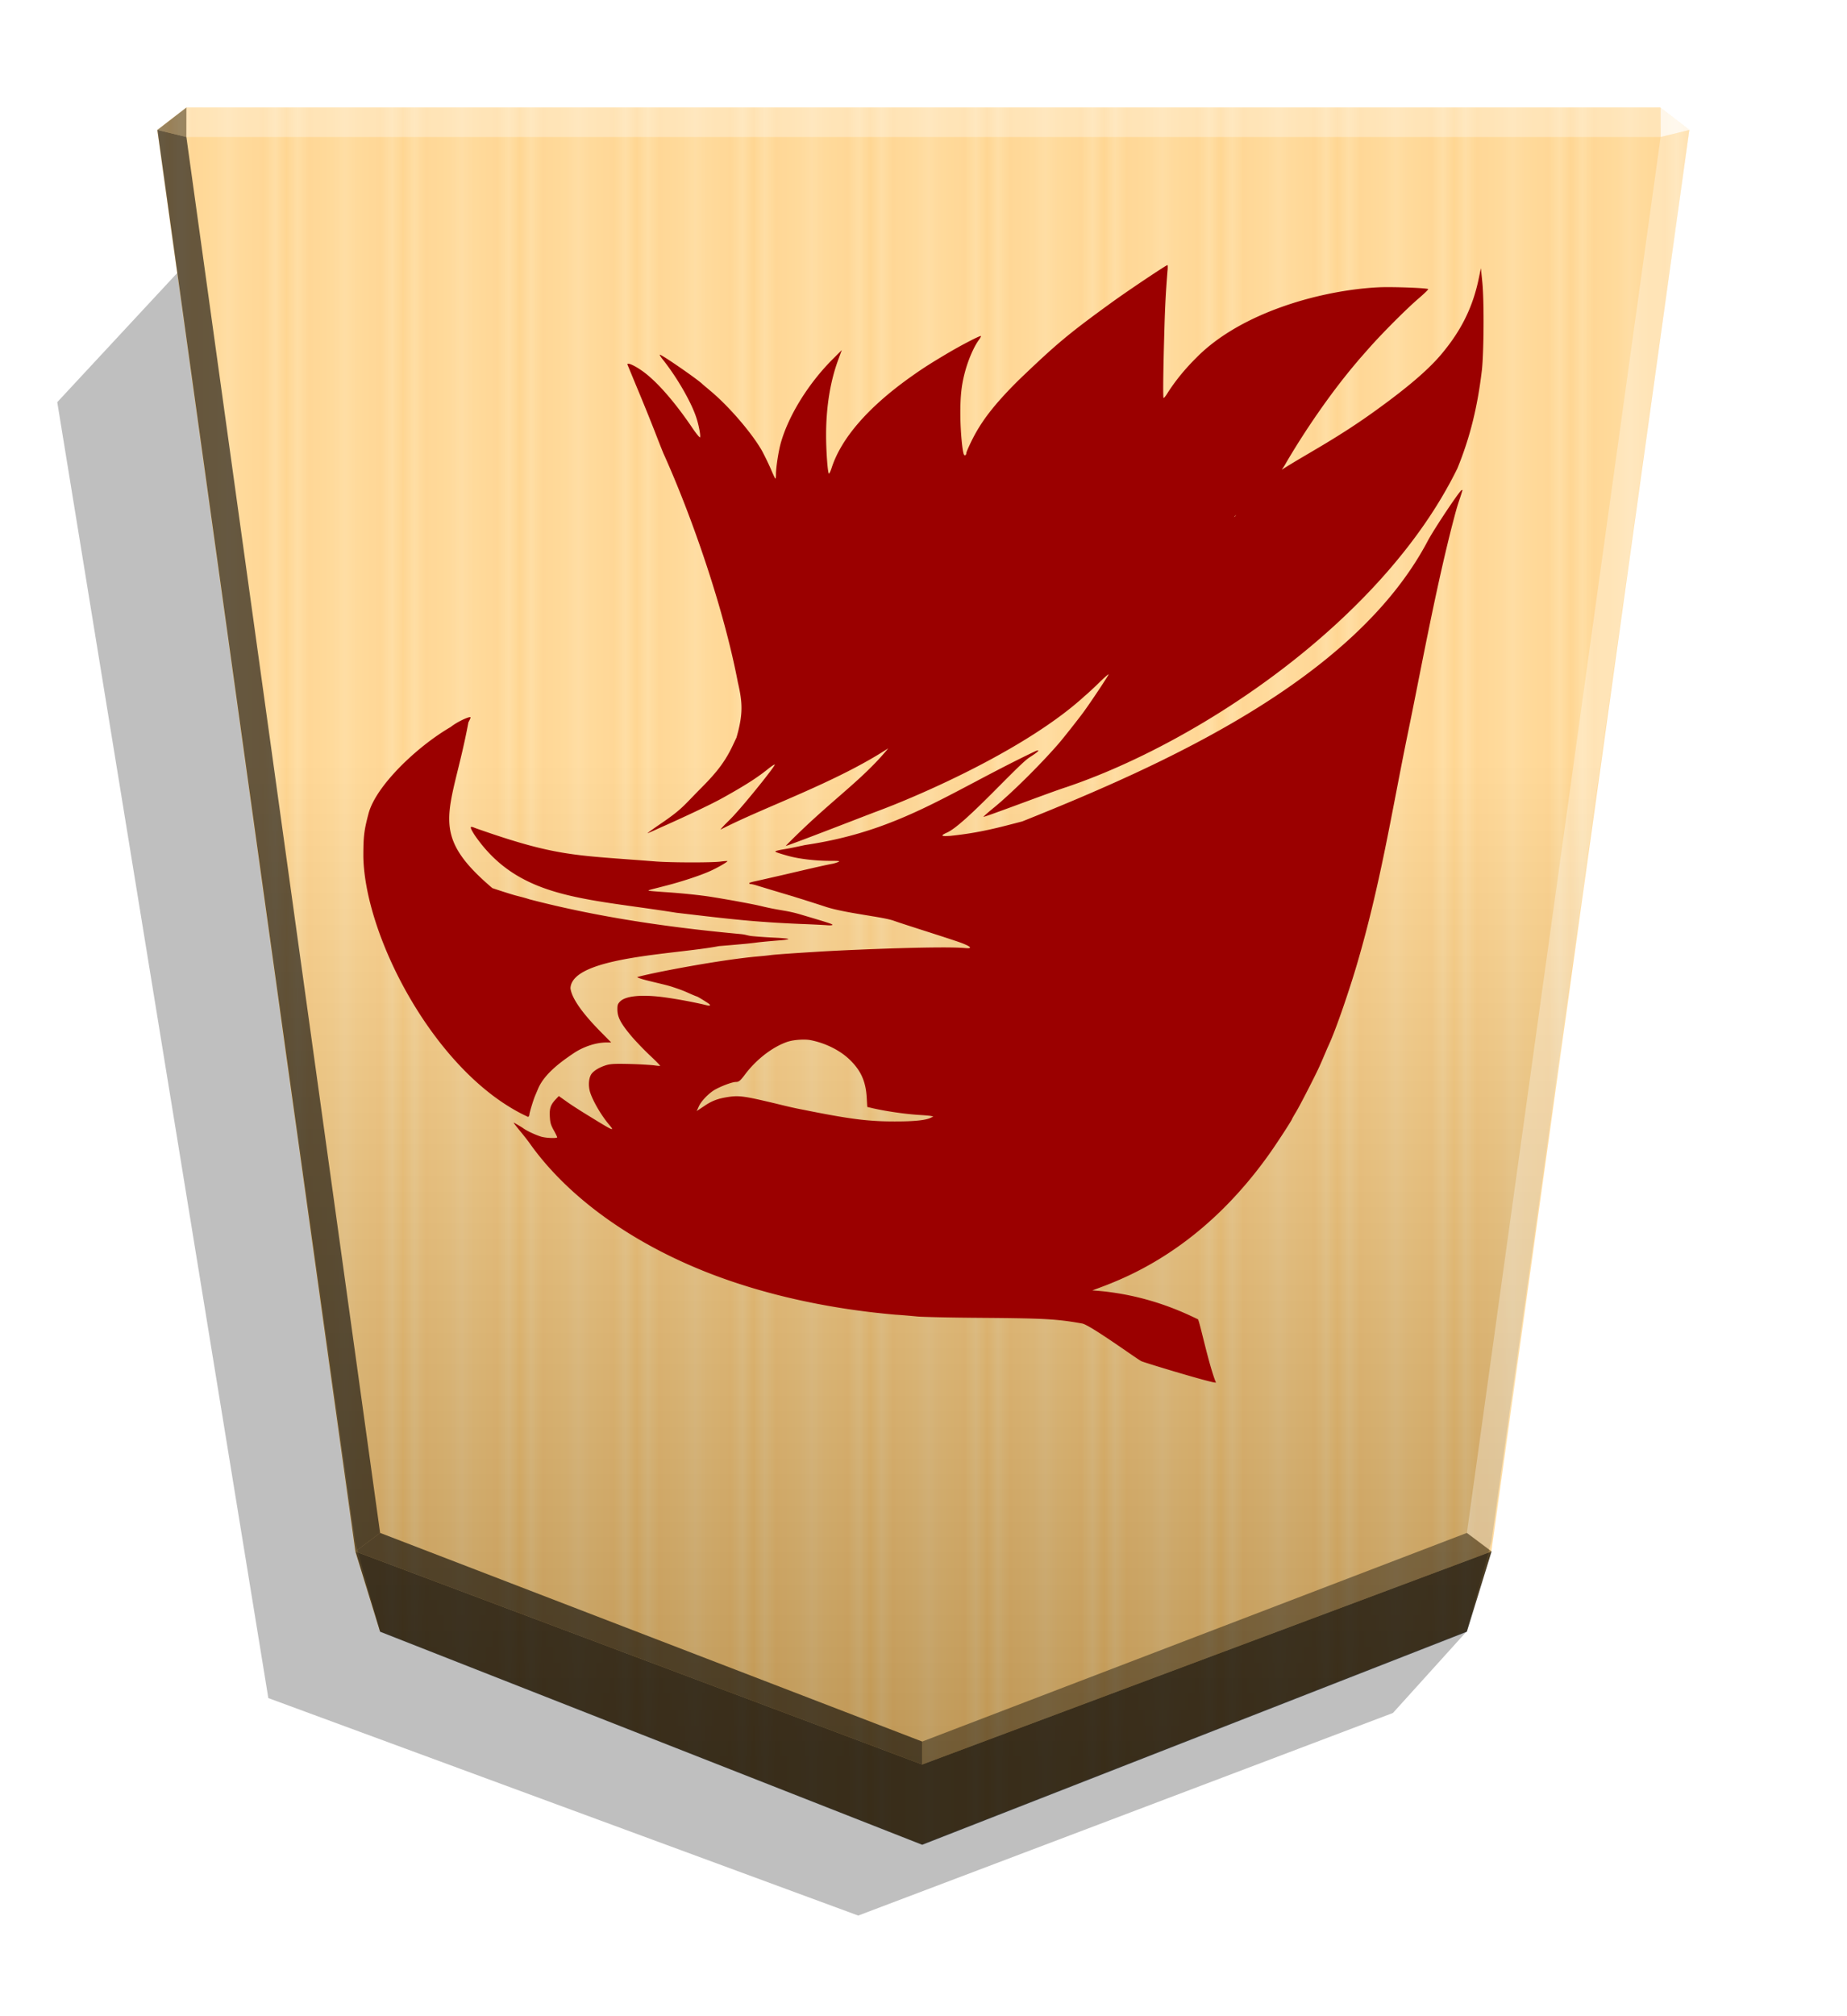 <svg xmlns="http://www.w3.org/2000/svg" width="498.898" height="544.252" viewBox="0 0 1320 1440"><defs><linearGradient id="b" x1="-1430.769" x2="-1409.955" y1="-77.47" y2="-77.47" gradientUnits="userSpaceOnUse" spreadMethod="reflect"><stop offset="0" stop-color="#ffd285"/><stop offset=".232" stop-color="#ffcd79"/><stop offset=".616" stop-color="#ffca73"/><stop offset=".808" stop-color="#ffd386"/><stop offset="1" stop-color="#ffc86e"/></linearGradient><linearGradient id="c" x1="-904.556" x2="-904.556" y1="-406.052" y2="184.159" gradientUnits="userSpaceOnUse"><stop offset="0"/><stop offset=".604" stop-color="#fff"/></linearGradient><filter id="a" width="1.023" height="1.02" x="-.012" y="-.01" style="color-interpolation-filters:sRGB"><feGaussianBlur stdDeviation="2.441"/></filter><filter id="d" width="1.072" height="1.072" x="-.036" y="-.036" style="color-interpolation-filters:sRGB"><feGaussianBlur in="SourceGraphic" result="result0" stdDeviation="6"/><feDiffuseLighting lighting-color="#FFF" result="result5" surfaceScale="4"><feDistantLight azimuth="235" elevation="45"/></feDiffuseLighting><feComposite in="result5" in2="SourceGraphic" k1="1.4" operator="arithmetic" result="fbSourceGraphic"/><feGaussianBlur in="fbSourceGraphic" result="result0" stdDeviation="6"/><feSpecularLighting in="result0" lighting-color="#FFF" result="result1" specularExponent="25" surfaceScale="4"><feDistantLight azimuth="280" elevation="45"/></feSpecularLighting><feComposite in="fbSourceGraphic" in2="result1" k2="1" k3="1" operator="arithmetic" result="result4"/><feComposite in="result4" in2="SourceGraphic" operator="in" result="result2"/></filter></defs><path d="m-2699.281 228.709 26.181 28.949 190.592 72.165 210.264-77.468 75.234-461.629-45.894-49.39z" filter="url(#a)" opacity=".5" transform="matrix(-2.005 0 0 2.005 -4364.078 706.823)"/><path fill="url(#b)" d="m-1220.221-390.88-194.139 75.893-8.809 28.459-70.567 506.333 10.349 7.986h525.404l10.348-7.986-70.567-506.333-8.809-28.459z" transform="rotate(180 -893.82 266.77)scale(2.005)"/><path fill="url(#c)" d="m-904.556-434.511-194.139 75.893-8.809 31.887-70.567 502.905 10.349 7.986h525.404l10.349-7.986-70.567-502.905-8.809-31.887z" opacity=".25" style="mix-blend-mode:overlay" transform="rotate(180 -577.344 223.027)scale(2.005)"/><path d="m133.204 97.854.043-21.064-20.75 16.013zm932.803 1010.214-17.664-13.248-389.274 149.021v16.402z" opacity=".4"/><path d="m253.993 1108.068 17.664-13.248 387.412 149.021v16.402z" opacity=".6"/><path d="m253.993 1108.068 17.664-13.248L133.204 97.854l-20.707-5.052z" opacity=".6"/><g fill="#fff"><path d="m1066.007 1108.068-17.664-13.248 138.453-996.966 20.707-5.052z" opacity=".3"/><path d="m1186.796 97.854-.043-21.064 20.75 16.013z" opacity=".8"/><path d="M1186.796 97.854H133.204l.043-21.064h1053.506z" opacity=".3"/></g><path d="m271.655 1165.416-17.663-57.348 405.076 152.176 406.938-152.176-17.663 57.348-389.275 152.176z" opacity=".7"/><path d="M834.389 193.345c-1.169 14.783-1.753 24.473-2.286 43.998-.813 28.119-.991 46.378-.534 46.87.21.212 1.524-1.295 2.827-3.477 5.56-8.712 12.286-16.982 20.493-25.14 32.451-33.087 91.195-48.665 131.216-50.432 10.237-.381 33.258.533 34.575 1.295.33.199-2.608 3.043-6.533 6.444-8.826 7.513-26.658 25.397-36.014 36.044-3.825 4.349-7.513 8.491-8.163 9.365-19.378 22.644-38.579 51.11-51.506 73.43-9.147 15.818-37.13 36.606-36.259 37.474.165.164 1.753-2.16 3.61-5.139 16.304-27.236 47.358-35.076 95.412-69.499 23.925-17.137 39.04-29.98 48.635-41.305 14.35-16.941 22.758-33.9 26.975-54.404l1.524-7.288.94 9.264c1.448 13.162 1.168 51.162-.25 63.633-3.172 26.571-8.49 48.014-17.503 70.067-52.934 108.065-183.797 195.484-279.893 227.787-10.919 3.477-58.326 21.583-58.795 21.044-.128-.127 3.39-3.259 7.838-6.855 12.19-10.02 32.084-29.641 45.358-44.823 3.261-3.695 14.43-17.825 18.489-23.355 5.443-7.513 17.698-25.854 17.698-26.671 0-.407-3.043 2.286-6.858 6.01-3.693 3.693-8.275 7.838-10.124 9.364-40.843 37.455-116.933 70.886-150.267 83.098-14.806 5.66-63.063 24.437-63.454 23.988 31.213-31.828 54.116-46.221 73.285-69.679-37.906 24.71-88.849 42.018-119.734 58.01-.33 0 1.092-1.523 3.043-3.608 1.955-1.956 5.354-5.218 7.287-7.514 8.491-9.151 28.945-34.631 28.293-35.283-.186-.184-2.388 1.168-4.923 3.261-7.955 6.317-16.037 11.489-31.506 20.125-10.025 5.659-30.45 14.955-39.88 19.212a815 815 0 0 0-9.69 4.356c-2.387 1.092-4.704 2.083-4.922 2.083-.28 0 3.477-2.738 8.387-6.096 16.83-11.435 16.69-12.92 30.311-26.587 11.224-11.27 16.893-18.88 22.037-29.662l2.827-6.01c4.755-16.606 4.387-24.772 1.016-39.169-10.257-53.748-33.236-119.485-53.223-163.715-.33-.737-3.173-7.839-6.297-15.941-3.172-8.057-8.712-21.78-12.403-30.55-3.609-8.712-6.73-16.316-6.947-16.766-.99-2.608 6.947 1.295 13.567 6.66 9.58 7.73 21.366 21.519 33.04 38.822 2.514 3.693 4.922 6.513 5.138 6.297.686-.686-.863-9.147-2.827-14.742-3.693-10.897-13.589-28.059-23.543-40.61-1.88-2.285-2.738-3.913-2.16-3.695 3.173 1.22 27.642 18.189 30.328 21.041.186.19 2.957 2.515 6.076 5.139 13.073 10.998 29.176 29.732 36.414 42.391 1.524 2.827 4.26 8.28 6.01 12.302 1.752 4.043 3.261 7.513 3.61 7.62.216.216.405-1.093.405-3.043 0-4.56 1.651-15.59 3.262-21.69 5.354-19.745 19.893-43.347 37.774-61.048l6.01-6.01-2.286 6.226c-5.86 15.532-8.926 34.075-8.926 54.405-.015 11.225 1.093 26.585 1.956 27.563.28.304 1.169-1.448 1.956-3.915 6.731-20.955 25.571-42.83 55.136-64.096 8.821-6.297 13.774-9.58 26.41-17.09 10.78-6.443 24.659-13.654 25.202-13.108.18.178-.431 1.295-1.295 2.515-3.61 4.777-7.62 13.98-10.025 22.788-2.609 9.69-3.478 17.48-3.391 31.21.062 11.499 1.447 26.346 2.608 28.22.61.94 1.651.185 1.651-1.169 0-.61 1.651-4.348 3.61-8.387 6.875-14.069 16.093-26.093 33.583-43.505 26.667-25.522 35.046-32.792 67.463-56.217 11.628-8.387 38.18-26.136 39.075-26.136.23 0 .28 1.65.102 3.825zm210.82 156.567c0 .211-.863 3.043-1.955 6.296-2.083 6.079-2.827 8.926-5.987 21.11-12.524 49.582-22.103 102.962-31.478 148.144-11.308 55.364-19.266 106.258-35.941 163.032-5.443 18.547-14.42 44.68-19.154 55.452-.33.736-1.042 2.387-1.6 3.609-.585 1.168-1.753 4.13-2.738 6.317-.94 2.286-2.388 5.56-3.173 7.292-2.515 5.769-14.11 28.367-17 33.127-1.524 2.515-2.738 4.692-2.738 4.783 0 .762-11.072 17.785-16.825 25.833-30.502 42.621-67.648 73.104-110.681 90.832-4.9 2.082-11.804 4.574-15.276 5.882 39.04 2.515 66.668 16.475 75.531 20.658 1.6 3.259 7.73 32.714 12.794 45.117.483 1.448-51.465-14.255-53.305-15.233-3.477-1.752-36.622-25.906-42.304-26.897-18.169-3.259-27.128-3.693-72.058-4.044-20.823-.134-41.296-.584-45.488-.94-4.26-.406-11.224-1.04-15.603-1.295-47.89-4.13-93.816-14.29-133.154-29.553-55.874-21.694-101.428-54.624-128.599-92.968-3.693-5.217-11.933-14.635-11.29-14.635.236 0 5.43 3.043 6.66 3.914 2.387 1.753 7.955 4.465 12.598 5.987 3.262 1.092 11.76 1.448 11.76.533 0-.305-1.092-2.608-2.514-5.125-2.083-3.826-2.515-5.334-2.738-9.686-.356-5.887.61-8.49 4.26-12.36l2.158-2.285 5.212 3.693c2.827 2.083 9.909 6.642 15.814 10.236 18.517 11.405 19.317 11.738 14.656 6.208-5.646-6.759-11.638-17.158-13.424-23.251-1.295-4.466-.863-9.914 1.093-12.665 1.88-2.608 6.225-5.016 11.043-6.426 3.173-.813 6.444-.94 16.526-.686 6.947.19 14.564.66 16.936.94 2.388.356 4.489.534 4.56.381.154-.153-3.262-3.693-7.73-7.838-4.348-4.13-10.025-10.125-12.585-13.114-7.956-9.475-10.234-13.828-10.234-19.482 0-3.043.28-3.825 1.956-5.56 4.13-4.13 16.19-5.126 32.562-2.827 9.146 1.295 19.512 3.261 27.106 5.016 4.349 1.093 4.996 1.042 4.26-.102-.432-.61-8.603-5.659-9.147-5.659-.145 0-1.88-.686-3.825-1.524-5.791-2.608-7.163-3.172-14.46-5.56-3.826-1.168-8.057-2.083-14.26-3.61-6.878-1.6-10.785-3.042-9.908-3.172 10.668-3.043 58.291-12.171 85.311-14.625 3.825-.356 8.057-.762 9.264-.94 3.609-.533 18.3-1.524 38.191-2.738 25.88-1.448 85.235-3.825 101.373-2.388 5.213.483 4.778-.685-1.295-3.172-4.922-2.083-42.24-13.668-49.592-16.337-7.839-2.827-34.392-5.337-48.528-9.914-7.62-2.515-14.694-4.691-15.603-5.016-.94-.33-4.349-1.296-7.62-2.388-3.26-.94-9.909-2.957-14.613-4.356-4.778-1.448-10.124-3.043-11.87-3.61-1.752-.533-3.693-.94-4.13-.94-.533 0-.94-.247-.94-.583 0-.305 1.753-.864 3.826-1.296 2.083-.432 11.588-2.608 21.085-4.783 24.089-5.659 30.623-7.076 34.205-7.729 1.295-.242 3.261-.813 4.348-1.295 1.753-.762 1.093-.864-6.01-.864-10.784-.035-22.341-1.448-30.196-3.693-6.878-1.956-8.598-2.609-8.598-3.043 0-.28 2.16-.813 4.778-1.295 4.488-.737 7.404-1.296 16.429-3.262 68.01-10.048 102.638-37.516 164.991-67.203 3.391-1.092 1.88.483-4.704 4.692-8.598 5.659-46.112 47.92-58.728 53.571-4.997 2.286-4.56 2.827 2.286 2.388 20.87-2.16 34.218-5.842 51.477-10.338 101.37-40.563 237.091-100.975 289.554-199.996 4.466-8.597 24.494-38.517 24.494-36.578zM563.3 743.887c-10.68 3.477-22.45 12.426-30.624 23.216-3.693 4.892-4.56 5.659-6.876 5.659-2.608 0-10.932 3.172-15.316 5.768-4.26 2.609-9.263 7.843-10.942 11.448-.61 1.295-1.169 2.738-1.448 3.043-.381.685-.483.736 5.354-3.173 5.647-3.825 10.026-5.336 17.351-6.426 7.612-1.092 11.39-.533 33.336 4.691 10.124 2.515 15.2 3.61 19.266 4.356 33.518 6.76 46.9 8.492 65.746 8.492 13.988.035 22.641-.813 26.236-2.738l1.651-.813-1.65-.356c-.94-.192-4.705-.533-8.281-.736-10.025-.61-23.69-2.609-32.94-4.692l-4.349-1.041-.406-6.76c-.66-11.62-4.26-19.415-12.32-27.148-6.946-6.642-17.31-11.76-27.988-13.82-4.043-.737-11.737-.25-15.707 1.04zM336.212 512.714c0 .28-.61 1.651-1.448 3.173-12.042 64.745-30.215 78.291 17.135 118.432 7.094 2.387 14.5 4.69 16.492 5.217 1.956.533 6.513 1.6 9.909 2.738 49.814 13.025 101.573 20.31 151.094 24.866 4.043.381 4.777 1.169 8.821 1.524 4.044.381 11.4.864 16.408 1.092 4.997.237 8.926.66 8.822.915-.166.28-2.738.686-5.791.914-3.043.236-8.598.711-12.454 1.093-3.825.355-6.444.812-12.824 1.447-6.444.585-14.76 1.296-18.586 1.6-30.24 5.94-104.939 7.38-106.092 30.039.762 6.855 8.057 17.393 21.156 30.731l7.958 8.057h-3.262c-7.62 0-16.59 2.957-23.807 7.838-7.73 5.217-20.478 14.146-25.103 25.002-.99 2.387-2.083 4.894-2.387 5.659-1.169 2.827-3.915 11.839-3.915 13.045 0 .686-.431 1.448-.94 1.6-65.025-29.736-116.444-127.15-117.724-185.62 0-14.754.483-18.762 3.693-30.962 5.139-19.588 34.218-47.62 58.704-61.864 5.354-4.26 14.216-7.956 14.216-6.871zm1.346 77.924c.584.173 1.88.686 2.957 1.092 57.937 20.37 70.107 18.946 128.605 23.581 11.346.813 39.4.864 45.777.052 2.515-.33 4.778-.482 4.923-.355.482.432-6.878 4.691-12.19 7.076-7.513 3.394-21.582 7.953-32.875 10.78-10.965 2.827-11.582 2.957-11.219 3.261.147.14 5.43.61 11.885 1.042 11.435.736 25.05 2.159 32.875 3.39 12.159 1.957 29.136 5.017 35.861 6.643 14.585 3.477 17.59 2.827 28.51 6.096 20.219 5.987 22.566 6.759 22.21 7.292-.178.305-1.88.407-3.825.23-1.88-.16-10.34-.609-18.755-.914-34.097-1.447-50.849-3.533-88.864-7.998-66.414-10.587-112.804-9.749-144.274-55.558-3.043-4.783-3.39-6.208-1.65-5.66z" style="fill:#9b0000;fill-opacity:1;stroke-width:.664;filter:url(#d)"/></svg>